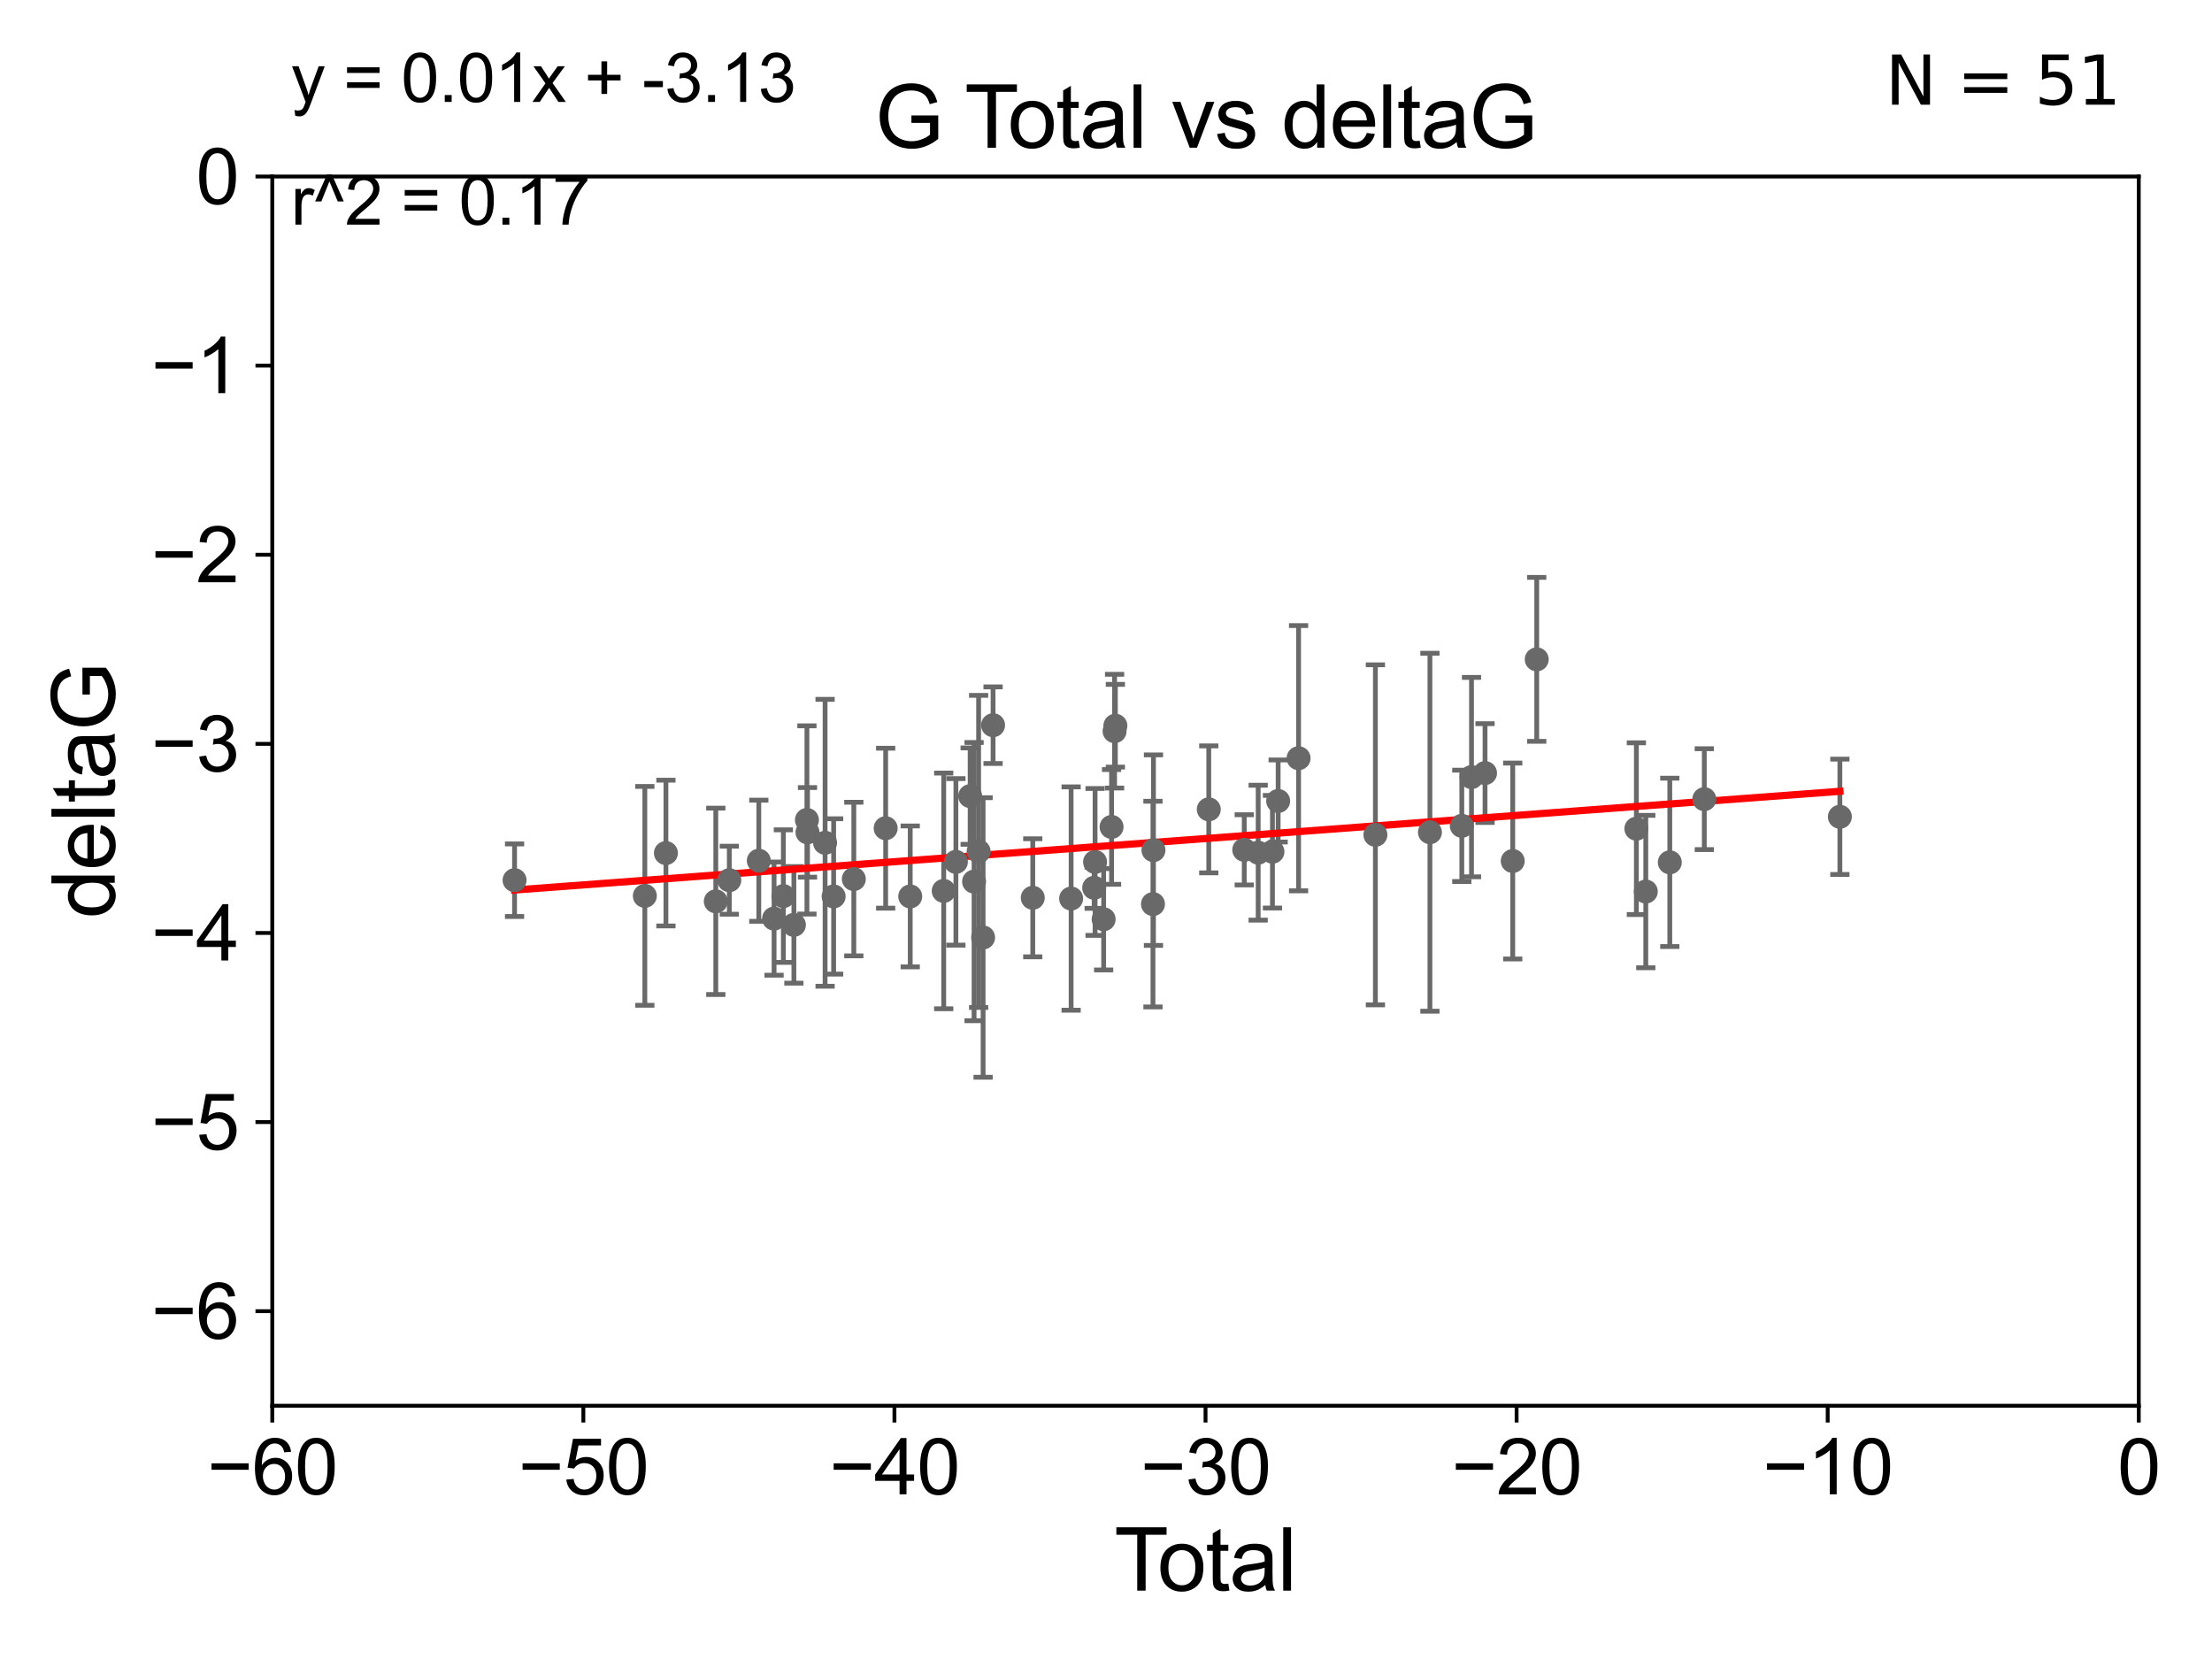 <?xml version="1.0" encoding="utf-8" standalone="no"?>
<!DOCTYPE svg PUBLIC "-//W3C//DTD SVG 1.1//EN"
  "http://www.w3.org/Graphics/SVG/1.1/DTD/svg11.dtd">
<svg xmlns:xlink="http://www.w3.org/1999/xlink" width="460.8pt" height="345.6pt" viewBox="0 0 460.8 345.6" xmlns="http://www.w3.org/2000/svg" version="1.1">
 <defs>
  <style type="text/css">*{stroke-linejoin: round; stroke-linecap: butt}</style>
 </defs>
 <g id="figure_1">
  <g id="patch_1">
   <path d="M 0 345.6 
L 460.8 345.6 
L 460.8 0 
L 0 0 
z
" style="fill: #ffffff"/>
  </g>
  <g id="axes_1">
   <g id="patch_2">
    <path d="M 56.72 292.84 
L 445.545 292.84 
L 445.545 36.775 
L 56.72 36.775 
z
" style="fill: #ffffff"/>
   </g>
   <g id="PathCollection_1">
    <defs>
     <path id="mc57009c19b" d="M 0 1.118 
C 0.297 1.118 0.581 1 0.791 0.791 
C 1 0.581 1.118 0.297 1.118 0 
C 1.118 -0.297 1 -0.581 0.791 -0.791 
C 0.581 -1 0.297 -1.118 0 -1.118 
C -0.297 -1.118 -0.581 -1 -0.791 -0.791 
C -1 -0.581 -1.118 -0.297 -1.118 0 
C -1.118 0.297 -1 0.581 -0.791 0.791 
C -0.581 1 -0.297 1.118 0 1.118 
z
" style="stroke: #696969"/>
    </defs>
    <g clip-path="url(#p23db9a528f)">
     <use xlink:href="#mc57009c19b" x="107.193" y="183.361" style="fill: #696969; stroke: #696969"/>
     <use xlink:href="#mc57009c19b" x="134.331" y="186.627" style="fill: #696969; stroke: #696969"/>
     <use xlink:href="#mc57009c19b" x="138.723" y="177.712" style="fill: #696969; stroke: #696969"/>
     <use xlink:href="#mc57009c19b" x="149.113" y="187.766" style="fill: #696969; stroke: #696969"/>
     <use xlink:href="#mc57009c19b" x="151.929" y="183.361" style="fill: #696969; stroke: #696969"/>
     <use xlink:href="#mc57009c19b" x="158.074" y="179.304" style="fill: #696969; stroke: #696969"/>
     <use xlink:href="#mc57009c19b" x="161.254" y="191.362" style="fill: #696969; stroke: #696969"/>
     <use xlink:href="#mc57009c19b" x="163.189" y="186.675" style="fill: #696969; stroke: #696969"/>
     <use xlink:href="#mc57009c19b" x="165.382" y="192.668" style="fill: #696969; stroke: #696969"/>
     <use xlink:href="#mc57009c19b" x="168.098" y="170.809" style="fill: #696969; stroke: #696969"/>
     <use xlink:href="#mc57009c19b" x="168.217" y="173.397" style="fill: #696969; stroke: #696969"/>
     <use xlink:href="#mc57009c19b" x="171.882" y="175.566" style="fill: #696969; stroke: #696969"/>
     <use xlink:href="#mc57009c19b" x="173.663" y="186.743" style="fill: #696969; stroke: #696969"/>
     <use xlink:href="#mc57009c19b" x="177.866" y="183.121" style="fill: #696969; stroke: #696969"/>
     <use xlink:href="#mc57009c19b" x="184.5" y="172.527" style="fill: #696969; stroke: #696969"/>
     <use xlink:href="#mc57009c19b" x="189.618" y="186.741" style="fill: #696969; stroke: #696969"/>
     <use xlink:href="#mc57009c19b" x="196.593" y="185.595" style="fill: #696969; stroke: #696969"/>
     <use xlink:href="#mc57009c19b" x="199.132" y="179.547" style="fill: #696969; stroke: #696969"/>
     <use xlink:href="#mc57009c19b" x="202.102" y="165.842" style="fill: #696969; stroke: #696969"/>
     <use xlink:href="#mc57009c19b" x="202.919" y="183.656" style="fill: #696969; stroke: #696969"/>
     <use xlink:href="#mc57009c19b" x="203.864" y="177.365" style="fill: #696969; stroke: #696969"/>
     <use xlink:href="#mc57009c19b" x="204.798" y="195.295" style="fill: #696969; stroke: #696969"/>
     <use xlink:href="#mc57009c19b" x="206.875" y="151.072" style="fill: #696969; stroke: #696969"/>
     <use xlink:href="#mc57009c19b" x="215.145" y="187.024" style="fill: #696969; stroke: #696969"/>
     <use xlink:href="#mc57009c19b" x="223.135" y="187.184" style="fill: #696969; stroke: #696969"/>
     <use xlink:href="#mc57009c19b" x="227.936" y="184.94" style="fill: #696969; stroke: #696969"/>
     <use xlink:href="#mc57009c19b" x="228.124" y="179.561" style="fill: #696969; stroke: #696969"/>
     <use xlink:href="#mc57009c19b" x="229.91" y="191.497" style="fill: #696969; stroke: #696969"/>
     <use xlink:href="#mc57009c19b" x="231.56" y="172.264" style="fill: #696969; stroke: #696969"/>
     <use xlink:href="#mc57009c19b" x="232.19" y="152.317" style="fill: #696969; stroke: #696969"/>
     <use xlink:href="#mc57009c19b" x="232.353" y="151.181" style="fill: #696969; stroke: #696969"/>
     <use xlink:href="#mc57009c19b" x="240.184" y="188.337" style="fill: #696969; stroke: #696969"/>
     <use xlink:href="#mc57009c19b" x="240.288" y="177.103" style="fill: #696969; stroke: #696969"/>
     <use xlink:href="#mc57009c19b" x="251.81" y="168.607" style="fill: #696969; stroke: #696969"/>
     <use xlink:href="#mc57009c19b" x="259.2" y="177.035" style="fill: #696969; stroke: #696969"/>
     <use xlink:href="#mc57009c19b" x="262.101" y="177.627" style="fill: #696969; stroke: #696969"/>
     <use xlink:href="#mc57009c19b" x="265.077" y="177.423" style="fill: #696969; stroke: #696969"/>
     <use xlink:href="#mc57009c19b" x="266.261" y="166.859" style="fill: #696969; stroke: #696969"/>
     <use xlink:href="#mc57009c19b" x="270.518" y="157.948" style="fill: #696969; stroke: #696969"/>
     <use xlink:href="#mc57009c19b" x="286.521" y="173.908" style="fill: #696969; stroke: #696969"/>
     <use xlink:href="#mc57009c19b" x="297.879" y="173.37" style="fill: #696969; stroke: #696969"/>
     <use xlink:href="#mc57009c19b" x="304.521" y="172.036" style="fill: #696969; stroke: #696969"/>
     <use xlink:href="#mc57009c19b" x="306.542" y="161.883" style="fill: #696969; stroke: #696969"/>
     <use xlink:href="#mc57009c19b" x="309.36" y="161.044" style="fill: #696969; stroke: #696969"/>
     <use xlink:href="#mc57009c19b" x="315.131" y="179.365" style="fill: #696969; stroke: #696969"/>
     <use xlink:href="#mc57009c19b" x="320.129" y="137.356" style="fill: #696969; stroke: #696969"/>
     <use xlink:href="#mc57009c19b" x="340.886" y="172.629" style="fill: #696969; stroke: #696969"/>
     <use xlink:href="#mc57009c19b" x="342.848" y="185.726" style="fill: #696969; stroke: #696969"/>
     <use xlink:href="#mc57009c19b" x="347.849" y="179.642" style="fill: #696969; stroke: #696969"/>
     <use xlink:href="#mc57009c19b" x="355.036" y="166.478" style="fill: #696969; stroke: #696969"/>
     <use xlink:href="#mc57009c19b" x="383.281" y="170.152" style="fill: #696969; stroke: #696969"/>
    </g>
   </g>
   <g id="matplotlib.axis_1">
    <g id="xtick_1">
     <g id="line2d_1">
      <defs>
       <path id="m773fb1bbb7" d="M 0 0 
L 0 3.5 
" style="stroke: #000000; stroke-width: 0.8"/>
      </defs>
      <g>
       <use xlink:href="#m773fb1bbb7" x="56.72" y="292.84" style="stroke: #000000; stroke-width: 0.8"/>
      </g>
     </g>
     <g id="text_1">
      <!-- −60 -->
      <g transform="translate(43.15 311.293)scale(0.16 -0.16)">
       <defs>
        <path id="ArialMT-2212" d="M 3381 1997 
L 356 1997 
L 356 2522 
L 3381 2522 
L 3381 1997 
z
" transform="scale(0.016)"/>
        <path id="ArialMT-36" d="M 3184 3459 
L 2625 3416 
Q 2550 3747 2413 3897 
Q 2184 4138 1850 4138 
Q 1581 4138 1378 3988 
Q 1113 3794 959 3422 
Q 806 3050 800 2363 
Q 1003 2672 1297 2822 
Q 1591 2972 1913 2972 
Q 2475 2972 2870 2558 
Q 3266 2144 3266 1488 
Q 3266 1056 3080 686 
Q 2894 316 2569 119 
Q 2244 -78 1831 -78 
Q 1128 -78 684 439 
Q 241 956 241 2144 
Q 241 3472 731 4075 
Q 1159 4600 1884 4600 
Q 2425 4600 2770 4297 
Q 3116 3994 3184 3459 
z
M 888 1484 
Q 888 1194 1011 928 
Q 1134 663 1356 523 
Q 1578 384 1822 384 
Q 2178 384 2434 671 
Q 2691 959 2691 1453 
Q 2691 1928 2437 2201 
Q 2184 2475 1800 2475 
Q 1419 2475 1153 2201 
Q 888 1928 888 1484 
z
" transform="scale(0.016)"/>
        <path id="ArialMT-30" d="M 266 2259 
Q 266 3072 433 3567 
Q 600 4063 929 4331 
Q 1259 4600 1759 4600 
Q 2128 4600 2406 4451 
Q 2684 4303 2865 4023 
Q 3047 3744 3150 3342 
Q 3253 2941 3253 2259 
Q 3253 1453 3087 958 
Q 2922 463 2592 192 
Q 2263 -78 1759 -78 
Q 1097 -78 719 397 
Q 266 969 266 2259 
z
M 844 2259 
Q 844 1131 1108 757 
Q 1372 384 1759 384 
Q 2147 384 2411 759 
Q 2675 1134 2675 2259 
Q 2675 3391 2411 3762 
Q 2147 4134 1753 4134 
Q 1366 4134 1134 3806 
Q 844 3388 844 2259 
z
" transform="scale(0.016)"/>
       </defs>
       <use xlink:href="#ArialMT-2212"/>
       <use xlink:href="#ArialMT-36" x="58.398"/>
       <use xlink:href="#ArialMT-30" x="114.014"/>
      </g>
     </g>
    </g>
    <g id="xtick_2">
     <g id="line2d_2">
      <g>
       <use xlink:href="#m773fb1bbb7" x="121.524" y="292.84" style="stroke: #000000; stroke-width: 0.8"/>
      </g>
     </g>
     <g id="text_2">
      <!-- −50 -->
      <g transform="translate(107.954 311.293)scale(0.16 -0.16)">
       <defs>
        <path id="ArialMT-35" d="M 266 1200 
L 856 1250 
Q 922 819 1161 601 
Q 1400 384 1738 384 
Q 2144 384 2425 690 
Q 2706 997 2706 1503 
Q 2706 1984 2436 2262 
Q 2166 2541 1728 2541 
Q 1456 2541 1237 2417 
Q 1019 2294 894 2097 
L 366 2166 
L 809 4519 
L 3088 4519 
L 3088 3981 
L 1259 3981 
L 1013 2750 
Q 1425 3038 1878 3038 
Q 2478 3038 2890 2622 
Q 3303 2206 3303 1553 
Q 3303 931 2941 478 
Q 2500 -78 1738 -78 
Q 1113 -78 717 272 
Q 322 622 266 1200 
z
" transform="scale(0.016)"/>
       </defs>
       <use xlink:href="#ArialMT-2212"/>
       <use xlink:href="#ArialMT-35" x="58.398"/>
       <use xlink:href="#ArialMT-30" x="114.014"/>
      </g>
     </g>
    </g>
    <g id="xtick_3">
     <g id="line2d_3">
      <g>
       <use xlink:href="#m773fb1bbb7" x="186.328" y="292.84" style="stroke: #000000; stroke-width: 0.8"/>
      </g>
     </g>
     <g id="text_3">
      <!-- −40 -->
      <g transform="translate(172.758 311.293)scale(0.16 -0.16)">
       <defs>
        <path id="ArialMT-34" d="M 2069 0 
L 2069 1097 
L 81 1097 
L 81 1613 
L 2172 4581 
L 2631 4581 
L 2631 1613 
L 3250 1613 
L 3250 1097 
L 2631 1097 
L 2631 0 
L 2069 0 
z
M 2069 1613 
L 2069 3678 
L 634 1613 
L 2069 1613 
z
" transform="scale(0.016)"/>
       </defs>
       <use xlink:href="#ArialMT-2212"/>
       <use xlink:href="#ArialMT-34" x="58.398"/>
       <use xlink:href="#ArialMT-30" x="114.014"/>
      </g>
     </g>
    </g>
    <g id="xtick_4">
     <g id="line2d_4">
      <g>
       <use xlink:href="#m773fb1bbb7" x="251.132" y="292.84" style="stroke: #000000; stroke-width: 0.8"/>
      </g>
     </g>
     <g id="text_4">
      <!-- −30 -->
      <g transform="translate(237.562 311.293)scale(0.16 -0.16)">
       <defs>
        <path id="ArialMT-33" d="M 269 1209 
L 831 1284 
Q 928 806 1161 595 
Q 1394 384 1728 384 
Q 2125 384 2398 659 
Q 2672 934 2672 1341 
Q 2672 1728 2419 1979 
Q 2166 2231 1775 2231 
Q 1616 2231 1378 2169 
L 1441 2663 
Q 1497 2656 1531 2656 
Q 1891 2656 2178 2843 
Q 2466 3031 2466 3422 
Q 2466 3731 2256 3934 
Q 2047 4138 1716 4138 
Q 1388 4138 1169 3931 
Q 950 3725 888 3313 
L 325 3413 
Q 428 3978 793 4289 
Q 1159 4600 1703 4600 
Q 2078 4600 2393 4439 
Q 2709 4278 2876 4000 
Q 3044 3722 3044 3409 
Q 3044 3113 2884 2869 
Q 2725 2625 2413 2481 
Q 2819 2388 3044 2092 
Q 3269 1797 3269 1353 
Q 3269 753 2831 336 
Q 2394 -81 1725 -81 
Q 1122 -81 723 278 
Q 325 638 269 1209 
z
" transform="scale(0.016)"/>
       </defs>
       <use xlink:href="#ArialMT-2212"/>
       <use xlink:href="#ArialMT-33" x="58.398"/>
       <use xlink:href="#ArialMT-30" x="114.014"/>
      </g>
     </g>
    </g>
    <g id="xtick_5">
     <g id="line2d_5">
      <g>
       <use xlink:href="#m773fb1bbb7" x="315.937" y="292.84" style="stroke: #000000; stroke-width: 0.8"/>
      </g>
     </g>
     <g id="text_5">
      <!-- −20 -->
      <g transform="translate(302.367 311.293)scale(0.16 -0.16)">
       <defs>
        <path id="ArialMT-32" d="M 3222 541 
L 3222 0 
L 194 0 
Q 188 203 259 391 
Q 375 700 629 1000 
Q 884 1300 1366 1694 
Q 2113 2306 2375 2664 
Q 2638 3022 2638 3341 
Q 2638 3675 2398 3904 
Q 2159 4134 1775 4134 
Q 1369 4134 1125 3890 
Q 881 3647 878 3216 
L 300 3275 
Q 359 3922 746 4261 
Q 1134 4600 1788 4600 
Q 2447 4600 2831 4234 
Q 3216 3869 3216 3328 
Q 3216 3053 3103 2787 
Q 2991 2522 2730 2228 
Q 2469 1934 1863 1422 
Q 1356 997 1212 845 
Q 1069 694 975 541 
L 3222 541 
z
" transform="scale(0.016)"/>
       </defs>
       <use xlink:href="#ArialMT-2212"/>
       <use xlink:href="#ArialMT-32" x="58.398"/>
       <use xlink:href="#ArialMT-30" x="114.014"/>
      </g>
     </g>
    </g>
    <g id="xtick_6">
     <g id="line2d_6">
      <g>
       <use xlink:href="#m773fb1bbb7" x="380.741" y="292.84" style="stroke: #000000; stroke-width: 0.8"/>
      </g>
     </g>
     <g id="text_6">
      <!-- −10 -->
      <g transform="translate(367.171 311.293)scale(0.16 -0.16)">
       <defs>
        <path id="ArialMT-31" d="M 2384 0 
L 1822 0 
L 1822 3584 
Q 1619 3391 1289 3197 
Q 959 3003 697 2906 
L 697 3450 
Q 1169 3672 1522 3987 
Q 1875 4303 2022 4600 
L 2384 4600 
L 2384 0 
z
" transform="scale(0.016)"/>
       </defs>
       <use xlink:href="#ArialMT-2212"/>
       <use xlink:href="#ArialMT-31" x="58.398"/>
       <use xlink:href="#ArialMT-30" x="114.014"/>
      </g>
     </g>
    </g>
    <g id="xtick_7">
     <g id="line2d_7">
      <g>
       <use xlink:href="#m773fb1bbb7" x="445.545" y="292.84" style="stroke: #000000; stroke-width: 0.8"/>
      </g>
     </g>
     <g id="text_7">
      <!-- 0 -->
      <g transform="translate(441.096 311.293)scale(0.16 -0.16)">
       <use xlink:href="#ArialMT-30"/>
      </g>
     </g>
    </g>
    <g id="text_8">
     <!-- Total -->
     <g transform="translate(232.127 331.357)scale(0.18 -0.18)">
      <defs>
       <path id="ArialMT-54" d="M 1659 0 
L 1659 4041 
L 150 4041 
L 150 4581 
L 3781 4581 
L 3781 4041 
L 2266 4041 
L 2266 0 
L 1659 0 
z
" transform="scale(0.016)"/>
       <path id="ArialMT-6f" d="M 213 1659 
Q 213 2581 725 3025 
Q 1153 3394 1769 3394 
Q 2453 3394 2887 2945 
Q 3322 2497 3322 1706 
Q 3322 1066 3130 698 
Q 2938 331 2570 128 
Q 2203 -75 1769 -75 
Q 1072 -75 642 372 
Q 213 819 213 1659 
z
M 791 1659 
Q 791 1022 1069 705 
Q 1347 388 1769 388 
Q 2188 388 2466 706 
Q 2744 1025 2744 1678 
Q 2744 2294 2464 2611 
Q 2184 2928 1769 2928 
Q 1347 2928 1069 2612 
Q 791 2297 791 1659 
z
" transform="scale(0.016)"/>
       <path id="ArialMT-74" d="M 1650 503 
L 1731 6 
Q 1494 -44 1306 -44 
Q 1000 -44 831 53 
Q 663 150 594 308 
Q 525 466 525 972 
L 525 2881 
L 113 2881 
L 113 3319 
L 525 3319 
L 525 4141 
L 1084 4478 
L 1084 3319 
L 1650 3319 
L 1650 2881 
L 1084 2881 
L 1084 941 
Q 1084 700 1114 631 
Q 1144 563 1211 522 
Q 1278 481 1403 481 
Q 1497 481 1650 503 
z
" transform="scale(0.016)"/>
       <path id="ArialMT-61" d="M 2588 409 
Q 2275 144 1986 34 
Q 1697 -75 1366 -75 
Q 819 -75 525 192 
Q 231 459 231 875 
Q 231 1119 342 1320 
Q 453 1522 633 1644 
Q 813 1766 1038 1828 
Q 1203 1872 1538 1913 
Q 2219 1994 2541 2106 
Q 2544 2222 2544 2253 
Q 2544 2597 2384 2738 
Q 2169 2928 1744 2928 
Q 1347 2928 1158 2789 
Q 969 2650 878 2297 
L 328 2372 
Q 403 2725 575 2942 
Q 747 3159 1072 3276 
Q 1397 3394 1825 3394 
Q 2250 3394 2515 3294 
Q 2781 3194 2906 3042 
Q 3031 2891 3081 2659 
Q 3109 2516 3109 2141 
L 3109 1391 
Q 3109 606 3145 398 
Q 3181 191 3288 0 
L 2700 0 
Q 2613 175 2588 409 
z
M 2541 1666 
Q 2234 1541 1622 1453 
Q 1275 1403 1131 1340 
Q 988 1278 909 1158 
Q 831 1038 831 891 
Q 831 666 1001 516 
Q 1172 366 1500 366 
Q 1825 366 2078 508 
Q 2331 650 2450 897 
Q 2541 1088 2541 1459 
L 2541 1666 
z
" transform="scale(0.016)"/>
       <path id="ArialMT-6c" d="M 409 0 
L 409 4581 
L 972 4581 
L 972 0 
L 409 0 
z
" transform="scale(0.016)"/>
      </defs>
      <use xlink:href="#ArialMT-54"/>
      <use xlink:href="#ArialMT-6f" x="49.959"/>
      <use xlink:href="#ArialMT-74" x="105.574"/>
      <use xlink:href="#ArialMT-61" x="133.357"/>
      <use xlink:href="#ArialMT-6c" x="188.973"/>
     </g>
    </g>
   </g>
   <g id="matplotlib.axis_2">
    <g id="ytick_1">
     <g id="line2d_8">
      <defs>
       <path id="mf79b78126f" d="M 0 0 
L -3.5 0 
" style="stroke: #000000; stroke-width: 0.8"/>
      </defs>
      <g>
       <use xlink:href="#mf79b78126f" x="56.72" y="273.143" style="stroke: #000000; stroke-width: 0.8"/>
      </g>
     </g>
     <g id="text_9">
      <!-- −6 -->
      <g transform="translate(31.477 278.869)scale(0.16 -0.16)">
       <use xlink:href="#ArialMT-2212"/>
       <use xlink:href="#ArialMT-36" x="58.398"/>
      </g>
     </g>
    </g>
    <g id="ytick_2">
     <g id="line2d_9">
      <g>
       <use xlink:href="#mf79b78126f" x="56.72" y="233.748" style="stroke: #000000; stroke-width: 0.8"/>
      </g>
     </g>
     <g id="text_10">
      <!-- −5 -->
      <g transform="translate(31.477 239.474)scale(0.16 -0.16)">
       <use xlink:href="#ArialMT-2212"/>
       <use xlink:href="#ArialMT-35" x="58.398"/>
      </g>
     </g>
    </g>
    <g id="ytick_3">
     <g id="line2d_10">
      <g>
       <use xlink:href="#mf79b78126f" x="56.72" y="194.353" style="stroke: #000000; stroke-width: 0.8"/>
      </g>
     </g>
     <g id="text_11">
      <!-- −4 -->
      <g transform="translate(31.477 200.08)scale(0.16 -0.16)">
       <use xlink:href="#ArialMT-2212"/>
       <use xlink:href="#ArialMT-34" x="58.398"/>
      </g>
     </g>
    </g>
    <g id="ytick_4">
     <g id="line2d_11">
      <g>
       <use xlink:href="#mf79b78126f" x="56.72" y="154.959" style="stroke: #000000; stroke-width: 0.8"/>
      </g>
     </g>
     <g id="text_12">
      <!-- −3 -->
      <g transform="translate(31.477 160.685)scale(0.16 -0.16)">
       <use xlink:href="#ArialMT-2212"/>
       <use xlink:href="#ArialMT-33" x="58.398"/>
      </g>
     </g>
    </g>
    <g id="ytick_5">
     <g id="line2d_12">
      <g>
       <use xlink:href="#mf79b78126f" x="56.72" y="115.564" style="stroke: #000000; stroke-width: 0.8"/>
      </g>
     </g>
     <g id="text_13">
      <!-- −2 -->
      <g transform="translate(31.477 121.29)scale(0.16 -0.16)">
       <use xlink:href="#ArialMT-2212"/>
       <use xlink:href="#ArialMT-32" x="58.398"/>
      </g>
     </g>
    </g>
    <g id="ytick_6">
     <g id="line2d_13">
      <g>
       <use xlink:href="#mf79b78126f" x="56.72" y="76.17" style="stroke: #000000; stroke-width: 0.8"/>
      </g>
     </g>
     <g id="text_14">
      <!-- −1 -->
      <g transform="translate(31.477 81.896)scale(0.16 -0.16)">
       <use xlink:href="#ArialMT-2212"/>
       <use xlink:href="#ArialMT-31" x="58.398"/>
      </g>
     </g>
    </g>
    <g id="ytick_7">
     <g id="line2d_14">
      <g>
       <use xlink:href="#mf79b78126f" x="56.72" y="36.775" style="stroke: #000000; stroke-width: 0.8"/>
      </g>
     </g>
     <g id="text_15">
      <!-- 0 -->
      <g transform="translate(40.822 42.501)scale(0.16 -0.16)">
       <use xlink:href="#ArialMT-30"/>
      </g>
     </g>
    </g>
    <g id="text_16">
     <!-- deltaG -->
     <g transform="translate(23.9 191.322)rotate(-90)scale(0.18 -0.18)">
      <defs>
       <path id="ArialMT-64" d="M 2575 0 
L 2575 419 
Q 2259 -75 1647 -75 
Q 1250 -75 917 144 
Q 584 363 401 755 
Q 219 1147 219 1656 
Q 219 2153 384 2558 
Q 550 2963 881 3178 
Q 1213 3394 1622 3394 
Q 1922 3394 2156 3267 
Q 2391 3141 2538 2938 
L 2538 4581 
L 3097 4581 
L 3097 0 
L 2575 0 
z
M 797 1656 
Q 797 1019 1065 703 
Q 1334 388 1700 388 
Q 2069 388 2326 689 
Q 2584 991 2584 1609 
Q 2584 2291 2321 2609 
Q 2059 2928 1675 2928 
Q 1300 2928 1048 2622 
Q 797 2316 797 1656 
z
" transform="scale(0.016)"/>
       <path id="ArialMT-65" d="M 2694 1069 
L 3275 997 
Q 3138 488 2766 206 
Q 2394 -75 1816 -75 
Q 1088 -75 661 373 
Q 234 822 234 1631 
Q 234 2469 665 2931 
Q 1097 3394 1784 3394 
Q 2450 3394 2872 2941 
Q 3294 2488 3294 1666 
Q 3294 1616 3291 1516 
L 816 1516 
Q 847 969 1125 678 
Q 1403 388 1819 388 
Q 2128 388 2347 550 
Q 2566 713 2694 1069 
z
M 847 1978 
L 2700 1978 
Q 2663 2397 2488 2606 
Q 2219 2931 1791 2931 
Q 1403 2931 1139 2672 
Q 875 2413 847 1978 
z
" transform="scale(0.016)"/>
       <path id="ArialMT-47" d="M 2638 1797 
L 2638 2334 
L 4578 2338 
L 4578 638 
Q 4131 281 3656 101 
Q 3181 -78 2681 -78 
Q 2006 -78 1454 211 
Q 903 500 622 1047 
Q 341 1594 341 2269 
Q 341 2938 620 3517 
Q 900 4097 1425 4378 
Q 1950 4659 2634 4659 
Q 3131 4659 3532 4498 
Q 3934 4338 4162 4050 
Q 4391 3763 4509 3300 
L 3963 3150 
Q 3859 3500 3706 3700 
Q 3553 3900 3268 4020 
Q 2984 4141 2638 4141 
Q 2222 4141 1919 4014 
Q 1616 3888 1430 3681 
Q 1244 3475 1141 3228 
Q 966 2803 966 2306 
Q 966 1694 1177 1281 
Q 1388 869 1791 669 
Q 2194 469 2647 469 
Q 3041 469 3416 620 
Q 3791 772 3984 944 
L 3984 1797 
L 2638 1797 
z
" transform="scale(0.016)"/>
      </defs>
      <use xlink:href="#ArialMT-64"/>
      <use xlink:href="#ArialMT-65" x="55.615"/>
      <use xlink:href="#ArialMT-6c" x="111.23"/>
      <use xlink:href="#ArialMT-74" x="133.447"/>
      <use xlink:href="#ArialMT-61" x="161.23"/>
      <use xlink:href="#ArialMT-47" x="216.846"/>
     </g>
    </g>
   </g>
   <g id="LineCollection_1">
    <path d="M 107.193 190.918 
L 107.193 175.804 
" clip-path="url(#p23db9a528f)" style="fill: none; stroke: #696969"/>
    <path d="M 134.331 209.422 
L 134.331 163.832 
" clip-path="url(#p23db9a528f)" style="fill: none; stroke: #696969"/>
    <path d="M 138.723 192.894 
L 138.723 162.53 
" clip-path="url(#p23db9a528f)" style="fill: none; stroke: #696969"/>
    <path d="M 149.113 207.177 
L 149.113 168.355 
" clip-path="url(#p23db9a528f)" style="fill: none; stroke: #696969"/>
    <path d="M 151.929 190.447 
L 151.929 176.274 
" clip-path="url(#p23db9a528f)" style="fill: none; stroke: #696969"/>
    <path d="M 158.074 191.921 
L 158.074 166.688 
" clip-path="url(#p23db9a528f)" style="fill: none; stroke: #696969"/>
    <path d="M 161.254 203.155 
L 161.254 179.569 
" clip-path="url(#p23db9a528f)" style="fill: none; stroke: #696969"/>
    <path d="M 163.189 200.482 
L 163.189 172.868 
" clip-path="url(#p23db9a528f)" style="fill: none; stroke: #696969"/>
    <path d="M 165.382 204.811 
L 165.382 180.525 
" clip-path="url(#p23db9a528f)" style="fill: none; stroke: #696969"/>
    <path d="M 168.098 190.416 
L 168.098 151.203 
" clip-path="url(#p23db9a528f)" style="fill: none; stroke: #696969"/>
    <path d="M 168.217 182.729 
L 168.217 164.065 
" clip-path="url(#p23db9a528f)" style="fill: none; stroke: #696969"/>
    <path d="M 171.882 205.447 
L 171.882 145.685 
" clip-path="url(#p23db9a528f)" style="fill: none; stroke: #696969"/>
    <path d="M 173.663 202.923 
L 173.663 170.563 
" clip-path="url(#p23db9a528f)" style="fill: none; stroke: #696969"/>
    <path d="M 177.866 199.12 
L 177.866 167.123 
" clip-path="url(#p23db9a528f)" style="fill: none; stroke: #696969"/>
    <path d="M 184.5 189.186 
L 184.5 155.867 
" clip-path="url(#p23db9a528f)" style="fill: none; stroke: #696969"/>
    <path d="M 189.618 201.422 
L 189.618 172.061 
" clip-path="url(#p23db9a528f)" style="fill: none; stroke: #696969"/>
    <path d="M 196.593 210.144 
L 196.593 161.047 
" clip-path="url(#p23db9a528f)" style="fill: none; stroke: #696969"/>
    <path d="M 199.132 196.891 
L 199.132 162.203 
" clip-path="url(#p23db9a528f)" style="fill: none; stroke: #696969"/>
    <path d="M 202.102 175.881 
L 202.102 155.804 
" clip-path="url(#p23db9a528f)" style="fill: none; stroke: #696969"/>
    <path d="M 202.919 212.633 
L 202.919 154.679 
" clip-path="url(#p23db9a528f)" style="fill: none; stroke: #696969"/>
    <path d="M 203.864 209.872 
L 203.864 144.859 
" clip-path="url(#p23db9a528f)" style="fill: none; stroke: #696969"/>
    <path d="M 204.798 224.411 
L 204.798 166.18 
" clip-path="url(#p23db9a528f)" style="fill: none; stroke: #696969"/>
    <path d="M 206.875 159.052 
L 206.875 143.092 
" clip-path="url(#p23db9a528f)" style="fill: none; stroke: #696969"/>
    <path d="M 215.145 199.324 
L 215.145 174.725 
" clip-path="url(#p23db9a528f)" style="fill: none; stroke: #696969"/>
    <path d="M 223.135 210.444 
L 223.135 163.924 
" clip-path="url(#p23db9a528f)" style="fill: none; stroke: #696969"/>
    <path d="M 227.936 189.225 
L 227.936 180.655 
" clip-path="url(#p23db9a528f)" style="fill: none; stroke: #696969"/>
    <path d="M 228.124 194.86 
L 228.124 164.263 
" clip-path="url(#p23db9a528f)" style="fill: none; stroke: #696969"/>
    <path d="M 229.91 202.055 
L 229.91 180.939 
" clip-path="url(#p23db9a528f)" style="fill: none; stroke: #696969"/>
    <path d="M 231.56 184.214 
L 231.56 160.315 
" clip-path="url(#p23db9a528f)" style="fill: none; stroke: #696969"/>
    <path d="M 232.19 164.165 
L 232.19 140.47 
" clip-path="url(#p23db9a528f)" style="fill: none; stroke: #696969"/>
    <path d="M 232.353 159.797 
L 232.353 142.564 
" clip-path="url(#p23db9a528f)" style="fill: none; stroke: #696969"/>
    <path d="M 240.184 209.758 
L 240.184 166.916 
" clip-path="url(#p23db9a528f)" style="fill: none; stroke: #696969"/>
    <path d="M 240.288 196.949 
L 240.288 157.257 
" clip-path="url(#p23db9a528f)" style="fill: none; stroke: #696969"/>
    <path d="M 251.81 181.833 
L 251.81 155.381 
" clip-path="url(#p23db9a528f)" style="fill: none; stroke: #696969"/>
    <path d="M 259.2 184.347 
L 259.2 169.723 
" clip-path="url(#p23db9a528f)" style="fill: none; stroke: #696969"/>
    <path d="M 262.101 191.679 
L 262.101 163.576 
" clip-path="url(#p23db9a528f)" style="fill: none; stroke: #696969"/>
    <path d="M 265.077 189.152 
L 265.077 165.694 
" clip-path="url(#p23db9a528f)" style="fill: none; stroke: #696969"/>
    <path d="M 266.261 175.403 
L 266.261 158.316 
" clip-path="url(#p23db9a528f)" style="fill: none; stroke: #696969"/>
    <path d="M 270.518 185.574 
L 270.518 130.321 
" clip-path="url(#p23db9a528f)" style="fill: none; stroke: #696969"/>
    <path d="M 286.521 209.327 
L 286.521 138.489 
" clip-path="url(#p23db9a528f)" style="fill: none; stroke: #696969"/>
    <path d="M 297.879 210.653 
L 297.879 136.087 
" clip-path="url(#p23db9a528f)" style="fill: none; stroke: #696969"/>
    <path d="M 304.521 183.631 
L 304.521 160.441 
" clip-path="url(#p23db9a528f)" style="fill: none; stroke: #696969"/>
    <path d="M 306.542 182.651 
L 306.542 141.115 
" clip-path="url(#p23db9a528f)" style="fill: none; stroke: #696969"/>
    <path d="M 309.36 171.332 
L 309.36 150.755 
" clip-path="url(#p23db9a528f)" style="fill: none; stroke: #696969"/>
    <path d="M 315.131 199.772 
L 315.131 158.959 
" clip-path="url(#p23db9a528f)" style="fill: none; stroke: #696969"/>
    <path d="M 320.129 154.429 
L 320.129 120.283 
" clip-path="url(#p23db9a528f)" style="fill: none; stroke: #696969"/>
    <path d="M 340.886 190.515 
L 340.886 154.744 
" clip-path="url(#p23db9a528f)" style="fill: none; stroke: #696969"/>
    <path d="M 342.848 201.602 
L 342.848 169.849 
" clip-path="url(#p23db9a528f)" style="fill: none; stroke: #696969"/>
    <path d="M 347.849 197.176 
L 347.849 162.108 
" clip-path="url(#p23db9a528f)" style="fill: none; stroke: #696969"/>
    <path d="M 355.036 176.985 
L 355.036 155.97 
" clip-path="url(#p23db9a528f)" style="fill: none; stroke: #696969"/>
    <path d="M 383.281 182.166 
L 383.281 158.137 
" clip-path="url(#p23db9a528f)" style="fill: none; stroke: #696969"/>
   </g>
   <g id="line2d_15">
    <defs>
     <path id="mbfec118e38" d="M 2 0 
L -2 -0 
" style="stroke: #696969"/>
    </defs>
    <g clip-path="url(#p23db9a528f)">
     <use xlink:href="#mbfec118e38" x="107.193" y="190.918" style="fill: #696969; stroke: #696969"/>
     <use xlink:href="#mbfec118e38" x="134.331" y="209.422" style="fill: #696969; stroke: #696969"/>
     <use xlink:href="#mbfec118e38" x="138.723" y="192.894" style="fill: #696969; stroke: #696969"/>
     <use xlink:href="#mbfec118e38" x="149.113" y="207.177" style="fill: #696969; stroke: #696969"/>
     <use xlink:href="#mbfec118e38" x="151.929" y="190.447" style="fill: #696969; stroke: #696969"/>
     <use xlink:href="#mbfec118e38" x="158.074" y="191.921" style="fill: #696969; stroke: #696969"/>
     <use xlink:href="#mbfec118e38" x="161.254" y="203.155" style="fill: #696969; stroke: #696969"/>
     <use xlink:href="#mbfec118e38" x="163.189" y="200.482" style="fill: #696969; stroke: #696969"/>
     <use xlink:href="#mbfec118e38" x="165.382" y="204.811" style="fill: #696969; stroke: #696969"/>
     <use xlink:href="#mbfec118e38" x="168.098" y="190.416" style="fill: #696969; stroke: #696969"/>
     <use xlink:href="#mbfec118e38" x="168.217" y="182.729" style="fill: #696969; stroke: #696969"/>
     <use xlink:href="#mbfec118e38" x="171.882" y="205.447" style="fill: #696969; stroke: #696969"/>
     <use xlink:href="#mbfec118e38" x="173.663" y="202.923" style="fill: #696969; stroke: #696969"/>
     <use xlink:href="#mbfec118e38" x="177.866" y="199.12" style="fill: #696969; stroke: #696969"/>
     <use xlink:href="#mbfec118e38" x="184.5" y="189.186" style="fill: #696969; stroke: #696969"/>
     <use xlink:href="#mbfec118e38" x="189.618" y="201.422" style="fill: #696969; stroke: #696969"/>
     <use xlink:href="#mbfec118e38" x="196.593" y="210.144" style="fill: #696969; stroke: #696969"/>
     <use xlink:href="#mbfec118e38" x="199.132" y="196.891" style="fill: #696969; stroke: #696969"/>
     <use xlink:href="#mbfec118e38" x="202.102" y="175.881" style="fill: #696969; stroke: #696969"/>
     <use xlink:href="#mbfec118e38" x="202.919" y="212.633" style="fill: #696969; stroke: #696969"/>
     <use xlink:href="#mbfec118e38" x="203.864" y="209.872" style="fill: #696969; stroke: #696969"/>
     <use xlink:href="#mbfec118e38" x="204.798" y="224.411" style="fill: #696969; stroke: #696969"/>
     <use xlink:href="#mbfec118e38" x="206.875" y="159.052" style="fill: #696969; stroke: #696969"/>
     <use xlink:href="#mbfec118e38" x="215.145" y="199.324" style="fill: #696969; stroke: #696969"/>
     <use xlink:href="#mbfec118e38" x="223.135" y="210.444" style="fill: #696969; stroke: #696969"/>
     <use xlink:href="#mbfec118e38" x="227.936" y="189.225" style="fill: #696969; stroke: #696969"/>
     <use xlink:href="#mbfec118e38" x="228.124" y="194.86" style="fill: #696969; stroke: #696969"/>
     <use xlink:href="#mbfec118e38" x="229.91" y="202.055" style="fill: #696969; stroke: #696969"/>
     <use xlink:href="#mbfec118e38" x="231.56" y="184.214" style="fill: #696969; stroke: #696969"/>
     <use xlink:href="#mbfec118e38" x="232.19" y="164.165" style="fill: #696969; stroke: #696969"/>
     <use xlink:href="#mbfec118e38" x="232.353" y="159.797" style="fill: #696969; stroke: #696969"/>
     <use xlink:href="#mbfec118e38" x="240.184" y="209.758" style="fill: #696969; stroke: #696969"/>
     <use xlink:href="#mbfec118e38" x="240.288" y="196.949" style="fill: #696969; stroke: #696969"/>
     <use xlink:href="#mbfec118e38" x="251.81" y="181.833" style="fill: #696969; stroke: #696969"/>
     <use xlink:href="#mbfec118e38" x="259.2" y="184.347" style="fill: #696969; stroke: #696969"/>
     <use xlink:href="#mbfec118e38" x="262.101" y="191.679" style="fill: #696969; stroke: #696969"/>
     <use xlink:href="#mbfec118e38" x="265.077" y="189.152" style="fill: #696969; stroke: #696969"/>
     <use xlink:href="#mbfec118e38" x="266.261" y="175.403" style="fill: #696969; stroke: #696969"/>
     <use xlink:href="#mbfec118e38" x="270.518" y="185.574" style="fill: #696969; stroke: #696969"/>
     <use xlink:href="#mbfec118e38" x="286.521" y="209.327" style="fill: #696969; stroke: #696969"/>
     <use xlink:href="#mbfec118e38" x="297.879" y="210.653" style="fill: #696969; stroke: #696969"/>
     <use xlink:href="#mbfec118e38" x="304.521" y="183.631" style="fill: #696969; stroke: #696969"/>
     <use xlink:href="#mbfec118e38" x="306.542" y="182.651" style="fill: #696969; stroke: #696969"/>
     <use xlink:href="#mbfec118e38" x="309.36" y="171.332" style="fill: #696969; stroke: #696969"/>
     <use xlink:href="#mbfec118e38" x="315.131" y="199.772" style="fill: #696969; stroke: #696969"/>
     <use xlink:href="#mbfec118e38" x="320.129" y="154.429" style="fill: #696969; stroke: #696969"/>
     <use xlink:href="#mbfec118e38" x="340.886" y="190.515" style="fill: #696969; stroke: #696969"/>
     <use xlink:href="#mbfec118e38" x="342.848" y="201.602" style="fill: #696969; stroke: #696969"/>
     <use xlink:href="#mbfec118e38" x="347.849" y="197.176" style="fill: #696969; stroke: #696969"/>
     <use xlink:href="#mbfec118e38" x="355.036" y="176.985" style="fill: #696969; stroke: #696969"/>
     <use xlink:href="#mbfec118e38" x="383.281" y="182.166" style="fill: #696969; stroke: #696969"/>
    </g>
   </g>
   <g id="line2d_16">
    <g clip-path="url(#p23db9a528f)">
     <use xlink:href="#mbfec118e38" x="107.193" y="175.804" style="fill: #696969; stroke: #696969"/>
     <use xlink:href="#mbfec118e38" x="134.331" y="163.832" style="fill: #696969; stroke: #696969"/>
     <use xlink:href="#mbfec118e38" x="138.723" y="162.53" style="fill: #696969; stroke: #696969"/>
     <use xlink:href="#mbfec118e38" x="149.113" y="168.355" style="fill: #696969; stroke: #696969"/>
     <use xlink:href="#mbfec118e38" x="151.929" y="176.274" style="fill: #696969; stroke: #696969"/>
     <use xlink:href="#mbfec118e38" x="158.074" y="166.688" style="fill: #696969; stroke: #696969"/>
     <use xlink:href="#mbfec118e38" x="161.254" y="179.569" style="fill: #696969; stroke: #696969"/>
     <use xlink:href="#mbfec118e38" x="163.189" y="172.868" style="fill: #696969; stroke: #696969"/>
     <use xlink:href="#mbfec118e38" x="165.382" y="180.525" style="fill: #696969; stroke: #696969"/>
     <use xlink:href="#mbfec118e38" x="168.098" y="151.203" style="fill: #696969; stroke: #696969"/>
     <use xlink:href="#mbfec118e38" x="168.217" y="164.065" style="fill: #696969; stroke: #696969"/>
     <use xlink:href="#mbfec118e38" x="171.882" y="145.685" style="fill: #696969; stroke: #696969"/>
     <use xlink:href="#mbfec118e38" x="173.663" y="170.563" style="fill: #696969; stroke: #696969"/>
     <use xlink:href="#mbfec118e38" x="177.866" y="167.123" style="fill: #696969; stroke: #696969"/>
     <use xlink:href="#mbfec118e38" x="184.5" y="155.867" style="fill: #696969; stroke: #696969"/>
     <use xlink:href="#mbfec118e38" x="189.618" y="172.061" style="fill: #696969; stroke: #696969"/>
     <use xlink:href="#mbfec118e38" x="196.593" y="161.047" style="fill: #696969; stroke: #696969"/>
     <use xlink:href="#mbfec118e38" x="199.132" y="162.203" style="fill: #696969; stroke: #696969"/>
     <use xlink:href="#mbfec118e38" x="202.102" y="155.804" style="fill: #696969; stroke: #696969"/>
     <use xlink:href="#mbfec118e38" x="202.919" y="154.679" style="fill: #696969; stroke: #696969"/>
     <use xlink:href="#mbfec118e38" x="203.864" y="144.859" style="fill: #696969; stroke: #696969"/>
     <use xlink:href="#mbfec118e38" x="204.798" y="166.18" style="fill: #696969; stroke: #696969"/>
     <use xlink:href="#mbfec118e38" x="206.875" y="143.092" style="fill: #696969; stroke: #696969"/>
     <use xlink:href="#mbfec118e38" x="215.145" y="174.725" style="fill: #696969; stroke: #696969"/>
     <use xlink:href="#mbfec118e38" x="223.135" y="163.924" style="fill: #696969; stroke: #696969"/>
     <use xlink:href="#mbfec118e38" x="227.936" y="180.655" style="fill: #696969; stroke: #696969"/>
     <use xlink:href="#mbfec118e38" x="228.124" y="164.263" style="fill: #696969; stroke: #696969"/>
     <use xlink:href="#mbfec118e38" x="229.91" y="180.939" style="fill: #696969; stroke: #696969"/>
     <use xlink:href="#mbfec118e38" x="231.56" y="160.315" style="fill: #696969; stroke: #696969"/>
     <use xlink:href="#mbfec118e38" x="232.19" y="140.47" style="fill: #696969; stroke: #696969"/>
     <use xlink:href="#mbfec118e38" x="232.353" y="142.564" style="fill: #696969; stroke: #696969"/>
     <use xlink:href="#mbfec118e38" x="240.184" y="166.916" style="fill: #696969; stroke: #696969"/>
     <use xlink:href="#mbfec118e38" x="240.288" y="157.257" style="fill: #696969; stroke: #696969"/>
     <use xlink:href="#mbfec118e38" x="251.81" y="155.381" style="fill: #696969; stroke: #696969"/>
     <use xlink:href="#mbfec118e38" x="259.2" y="169.723" style="fill: #696969; stroke: #696969"/>
     <use xlink:href="#mbfec118e38" x="262.101" y="163.576" style="fill: #696969; stroke: #696969"/>
     <use xlink:href="#mbfec118e38" x="265.077" y="165.694" style="fill: #696969; stroke: #696969"/>
     <use xlink:href="#mbfec118e38" x="266.261" y="158.316" style="fill: #696969; stroke: #696969"/>
     <use xlink:href="#mbfec118e38" x="270.518" y="130.321" style="fill: #696969; stroke: #696969"/>
     <use xlink:href="#mbfec118e38" x="286.521" y="138.489" style="fill: #696969; stroke: #696969"/>
     <use xlink:href="#mbfec118e38" x="297.879" y="136.087" style="fill: #696969; stroke: #696969"/>
     <use xlink:href="#mbfec118e38" x="304.521" y="160.441" style="fill: #696969; stroke: #696969"/>
     <use xlink:href="#mbfec118e38" x="306.542" y="141.115" style="fill: #696969; stroke: #696969"/>
     <use xlink:href="#mbfec118e38" x="309.36" y="150.755" style="fill: #696969; stroke: #696969"/>
     <use xlink:href="#mbfec118e38" x="315.131" y="158.959" style="fill: #696969; stroke: #696969"/>
     <use xlink:href="#mbfec118e38" x="320.129" y="120.283" style="fill: #696969; stroke: #696969"/>
     <use xlink:href="#mbfec118e38" x="340.886" y="154.744" style="fill: #696969; stroke: #696969"/>
     <use xlink:href="#mbfec118e38" x="342.848" y="169.849" style="fill: #696969; stroke: #696969"/>
     <use xlink:href="#mbfec118e38" x="347.849" y="162.108" style="fill: #696969; stroke: #696969"/>
     <use xlink:href="#mbfec118e38" x="355.036" y="155.97" style="fill: #696969; stroke: #696969"/>
     <use xlink:href="#mbfec118e38" x="383.281" y="158.137" style="fill: #696969; stroke: #696969"/>
    </g>
   </g>
   <g id="line2d_17">
    <path d="M 107.193 185.405 
L 134.331 183.384 
L 138.723 183.057 
L 149.113 182.283 
L 151.929 182.073 
L 158.074 181.616 
L 161.254 181.379 
L 163.189 181.235 
L 165.382 181.072 
L 168.098 180.869 
L 168.217 180.86 
L 171.882 180.587 
L 173.663 180.455 
L 177.866 180.142 
L 184.5 179.648 
L 189.618 179.267 
L 196.593 178.747 
L 199.132 178.558 
L 202.102 178.337 
L 202.919 178.276 
L 203.864 178.206 
L 204.798 178.136 
L 206.875 177.981 
L 215.145 177.366 
L 223.135 176.77 
L 227.936 176.413 
L 228.124 176.399 
L 229.91 176.266 
L 231.56 176.143 
L 232.19 176.096 
L 232.353 176.084 
L 240.184 175.501 
L 240.288 175.493 
L 251.81 174.635 
L 259.2 174.085 
L 262.101 173.869 
L 265.077 173.647 
L 266.261 173.559 
L 270.518 173.242 
L 286.521 172.05 
L 297.879 171.204 
L 304.521 170.71 
L 306.542 170.559 
L 309.36 170.349 
L 315.131 169.919 
L 320.129 169.547 
L 340.886 168.001 
L 342.848 167.855 
L 347.849 167.483 
L 355.036 166.948 
L 383.281 164.844 
" clip-path="url(#p23db9a528f)" style="fill: none; stroke: #ff0000; stroke-width: 1.5; stroke-linecap: square"/>
   </g>
   <g id="line2d_18">
    <defs>
     <path id="mf258f71535" d="M 0 2 
C 0.53 2 1.039 1.789 1.414 1.414 
C 1.789 1.039 2 0.53 2 0 
C 2 -0.53 1.789 -1.039 1.414 -1.414 
C 1.039 -1.789 0.53 -2 0 -2 
C -0.53 -2 -1.039 -1.789 -1.414 -1.414 
C -1.789 -1.039 -2 -0.53 -2 0 
C -2 0.53 -1.789 1.039 -1.414 1.414 
C -1.039 1.789 -0.53 2 0 2 
z
" style="stroke: #696969"/>
    </defs>
    <g clip-path="url(#p23db9a528f)">
     <use xlink:href="#mf258f71535" x="107.193" y="183.361" style="fill: #696969; stroke: #696969"/>
     <use xlink:href="#mf258f71535" x="134.331" y="186.627" style="fill: #696969; stroke: #696969"/>
     <use xlink:href="#mf258f71535" x="138.723" y="177.712" style="fill: #696969; stroke: #696969"/>
     <use xlink:href="#mf258f71535" x="149.113" y="187.766" style="fill: #696969; stroke: #696969"/>
     <use xlink:href="#mf258f71535" x="151.929" y="183.361" style="fill: #696969; stroke: #696969"/>
     <use xlink:href="#mf258f71535" x="158.074" y="179.304" style="fill: #696969; stroke: #696969"/>
     <use xlink:href="#mf258f71535" x="161.254" y="191.362" style="fill: #696969; stroke: #696969"/>
     <use xlink:href="#mf258f71535" x="163.189" y="186.675" style="fill: #696969; stroke: #696969"/>
     <use xlink:href="#mf258f71535" x="165.382" y="192.668" style="fill: #696969; stroke: #696969"/>
     <use xlink:href="#mf258f71535" x="168.098" y="170.809" style="fill: #696969; stroke: #696969"/>
     <use xlink:href="#mf258f71535" x="168.217" y="173.397" style="fill: #696969; stroke: #696969"/>
     <use xlink:href="#mf258f71535" x="171.882" y="175.566" style="fill: #696969; stroke: #696969"/>
     <use xlink:href="#mf258f71535" x="173.663" y="186.743" style="fill: #696969; stroke: #696969"/>
     <use xlink:href="#mf258f71535" x="177.866" y="183.121" style="fill: #696969; stroke: #696969"/>
     <use xlink:href="#mf258f71535" x="184.5" y="172.527" style="fill: #696969; stroke: #696969"/>
     <use xlink:href="#mf258f71535" x="189.618" y="186.741" style="fill: #696969; stroke: #696969"/>
     <use xlink:href="#mf258f71535" x="196.593" y="185.595" style="fill: #696969; stroke: #696969"/>
     <use xlink:href="#mf258f71535" x="199.132" y="179.547" style="fill: #696969; stroke: #696969"/>
     <use xlink:href="#mf258f71535" x="202.102" y="165.842" style="fill: #696969; stroke: #696969"/>
     <use xlink:href="#mf258f71535" x="202.919" y="183.656" style="fill: #696969; stroke: #696969"/>
     <use xlink:href="#mf258f71535" x="203.864" y="177.365" style="fill: #696969; stroke: #696969"/>
     <use xlink:href="#mf258f71535" x="204.798" y="195.295" style="fill: #696969; stroke: #696969"/>
     <use xlink:href="#mf258f71535" x="206.875" y="151.072" style="fill: #696969; stroke: #696969"/>
     <use xlink:href="#mf258f71535" x="215.145" y="187.024" style="fill: #696969; stroke: #696969"/>
     <use xlink:href="#mf258f71535" x="223.135" y="187.184" style="fill: #696969; stroke: #696969"/>
     <use xlink:href="#mf258f71535" x="227.936" y="184.94" style="fill: #696969; stroke: #696969"/>
     <use xlink:href="#mf258f71535" x="228.124" y="179.561" style="fill: #696969; stroke: #696969"/>
     <use xlink:href="#mf258f71535" x="229.91" y="191.497" style="fill: #696969; stroke: #696969"/>
     <use xlink:href="#mf258f71535" x="231.56" y="172.264" style="fill: #696969; stroke: #696969"/>
     <use xlink:href="#mf258f71535" x="232.19" y="152.317" style="fill: #696969; stroke: #696969"/>
     <use xlink:href="#mf258f71535" x="232.353" y="151.181" style="fill: #696969; stroke: #696969"/>
     <use xlink:href="#mf258f71535" x="240.184" y="188.337" style="fill: #696969; stroke: #696969"/>
     <use xlink:href="#mf258f71535" x="240.288" y="177.103" style="fill: #696969; stroke: #696969"/>
     <use xlink:href="#mf258f71535" x="251.81" y="168.607" style="fill: #696969; stroke: #696969"/>
     <use xlink:href="#mf258f71535" x="259.2" y="177.035" style="fill: #696969; stroke: #696969"/>
     <use xlink:href="#mf258f71535" x="262.101" y="177.627" style="fill: #696969; stroke: #696969"/>
     <use xlink:href="#mf258f71535" x="265.077" y="177.423" style="fill: #696969; stroke: #696969"/>
     <use xlink:href="#mf258f71535" x="266.261" y="166.859" style="fill: #696969; stroke: #696969"/>
     <use xlink:href="#mf258f71535" x="270.518" y="157.948" style="fill: #696969; stroke: #696969"/>
     <use xlink:href="#mf258f71535" x="286.521" y="173.908" style="fill: #696969; stroke: #696969"/>
     <use xlink:href="#mf258f71535" x="297.879" y="173.37" style="fill: #696969; stroke: #696969"/>
     <use xlink:href="#mf258f71535" x="304.521" y="172.036" style="fill: #696969; stroke: #696969"/>
     <use xlink:href="#mf258f71535" x="306.542" y="161.883" style="fill: #696969; stroke: #696969"/>
     <use xlink:href="#mf258f71535" x="309.36" y="161.044" style="fill: #696969; stroke: #696969"/>
     <use xlink:href="#mf258f71535" x="315.131" y="179.365" style="fill: #696969; stroke: #696969"/>
     <use xlink:href="#mf258f71535" x="320.129" y="137.356" style="fill: #696969; stroke: #696969"/>
     <use xlink:href="#mf258f71535" x="340.886" y="172.629" style="fill: #696969; stroke: #696969"/>
     <use xlink:href="#mf258f71535" x="342.848" y="185.726" style="fill: #696969; stroke: #696969"/>
     <use xlink:href="#mf258f71535" x="347.849" y="179.642" style="fill: #696969; stroke: #696969"/>
     <use xlink:href="#mf258f71535" x="355.036" y="166.478" style="fill: #696969; stroke: #696969"/>
     <use xlink:href="#mf258f71535" x="383.281" y="170.152" style="fill: #696969; stroke: #696969"/>
    </g>
   </g>
   <g id="patch_3">
    <path d="M 56.72 292.84 
L 56.72 36.775 
" style="fill: none; stroke: #000000; stroke-width: 0.8; stroke-linejoin: miter; stroke-linecap: square"/>
   </g>
   <g id="patch_4">
    <path d="M 445.545 292.84 
L 445.545 36.775 
" style="fill: none; stroke: #000000; stroke-width: 0.8; stroke-linejoin: miter; stroke-linecap: square"/>
   </g>
   <g id="patch_5">
    <path d="M 56.72 292.84 
L 445.545 292.84 
" style="fill: none; stroke: #000000; stroke-width: 0.8; stroke-linejoin: miter; stroke-linecap: square"/>
   </g>
   <g id="patch_6">
    <path d="M 56.72 36.775 
L 445.545 36.775 
" style="fill: none; stroke: #000000; stroke-width: 0.8; stroke-linejoin: miter; stroke-linecap: square"/>
   </g>
   <g id="text_17">
    <!-- N = 51 -->
    <g transform="translate(392.738 21.806)scale(0.14 -0.14)">
     <defs>
      <path id="DejaVuSans-4e" d="M 628 4666 
L 1478 4666 
L 3547 763 
L 3547 4666 
L 4159 4666 
L 4159 0 
L 3309 0 
L 1241 3903 
L 1241 0 
L 628 0 
L 628 4666 
z
" transform="scale(0.016)"/>
      <path id="DejaVuSans-20" transform="scale(0.016)"/>
      <path id="DejaVuSans-3d" d="M 678 2906 
L 4684 2906 
L 4684 2381 
L 678 2381 
L 678 2906 
z
M 678 1631 
L 4684 1631 
L 4684 1100 
L 678 1100 
L 678 1631 
z
" transform="scale(0.016)"/>
      <path id="DejaVuSans-35" d="M 691 4666 
L 3169 4666 
L 3169 4134 
L 1269 4134 
L 1269 2991 
Q 1406 3038 1543 3061 
Q 1681 3084 1819 3084 
Q 2600 3084 3056 2656 
Q 3513 2228 3513 1497 
Q 3513 744 3044 326 
Q 2575 -91 1722 -91 
Q 1428 -91 1123 -41 
Q 819 9 494 109 
L 494 744 
Q 775 591 1075 516 
Q 1375 441 1709 441 
Q 2250 441 2565 725 
Q 2881 1009 2881 1497 
Q 2881 1984 2565 2268 
Q 2250 2553 1709 2553 
Q 1456 2553 1204 2497 
Q 953 2441 691 2322 
L 691 4666 
z
" transform="scale(0.016)"/>
      <path id="DejaVuSans-31" d="M 794 531 
L 1825 531 
L 1825 4091 
L 703 3866 
L 703 4441 
L 1819 4666 
L 2450 4666 
L 2450 531 
L 3481 531 
L 3481 0 
L 794 0 
L 794 531 
z
" transform="scale(0.016)"/>
     </defs>
     <use xlink:href="#DejaVuSans-4e"/>
     <use xlink:href="#DejaVuSans-20" x="74.805"/>
     <use xlink:href="#DejaVuSans-3d" x="106.592"/>
     <use xlink:href="#DejaVuSans-20" x="190.381"/>
     <use xlink:href="#DejaVuSans-35" x="222.168"/>
     <use xlink:href="#DejaVuSans-31" x="285.791"/>
    </g>
   </g>
   <g id="text_18">
    <!-- r^2 = 0.17 -->
    <g transform="translate(60.608 46.796)scale(0.14 -0.14)">
     <defs>
      <path id="ArialMT-72" d="M 416 0 
L 416 3319 
L 922 3319 
L 922 2816 
Q 1116 3169 1280 3281 
Q 1444 3394 1641 3394 
Q 1925 3394 2219 3213 
L 2025 2691 
Q 1819 2813 1613 2813 
Q 1428 2813 1281 2702 
Q 1134 2591 1072 2394 
Q 978 2094 978 1738 
L 978 0 
L 416 0 
z
" transform="scale(0.016)"/>
      <path id="ArialMT-5e" d="M 747 2156 
L 169 2156 
L 1272 4659 
L 1725 4659 
L 2834 2156 
L 2269 2156 
L 1497 4022 
L 747 2156 
z
" transform="scale(0.016)"/>
      <path id="ArialMT-20" transform="scale(0.016)"/>
      <path id="ArialMT-3d" d="M 3381 2694 
L 356 2694 
L 356 3219 
L 3381 3219 
L 3381 2694 
z
M 3381 1303 
L 356 1303 
L 356 1828 
L 3381 1828 
L 3381 1303 
z
" transform="scale(0.016)"/>
      <path id="ArialMT-2e" d="M 581 0 
L 581 641 
L 1222 641 
L 1222 0 
L 581 0 
z
" transform="scale(0.016)"/>
      <path id="ArialMT-37" d="M 303 3981 
L 303 4522 
L 3269 4522 
L 3269 4084 
Q 2831 3619 2401 2847 
Q 1972 2075 1738 1259 
Q 1569 684 1522 0 
L 944 0 
Q 953 541 1156 1306 
Q 1359 2072 1739 2783 
Q 2119 3494 2547 3981 
L 303 3981 
z
" transform="scale(0.016)"/>
     </defs>
     <use xlink:href="#ArialMT-72"/>
     <use xlink:href="#ArialMT-5e" x="33.301"/>
     <use xlink:href="#ArialMT-32" x="80.225"/>
     <use xlink:href="#ArialMT-20" x="135.84"/>
     <use xlink:href="#ArialMT-3d" x="163.623"/>
     <use xlink:href="#ArialMT-20" x="222.021"/>
     <use xlink:href="#ArialMT-30" x="249.805"/>
     <use xlink:href="#ArialMT-2e" x="305.42"/>
     <use xlink:href="#ArialMT-31" x="333.203"/>
     <use xlink:href="#ArialMT-37" x="388.818"/>
    </g>
   </g>
   <g id="text_19">
    <!-- y = 0.01x + -3.13 -->
    <g transform="translate(60.608 21.231)scale(0.14 -0.14)">
     <defs>
      <path id="ArialMT-79" d="M 397 -1278 
L 334 -750 
Q 519 -800 656 -800 
Q 844 -800 956 -737 
Q 1069 -675 1141 -563 
Q 1194 -478 1313 -144 
Q 1328 -97 1363 -6 
L 103 3319 
L 709 3319 
L 1400 1397 
Q 1534 1031 1641 628 
Q 1738 1016 1872 1384 
L 2581 3319 
L 3144 3319 
L 1881 -56 
Q 1678 -603 1566 -809 
Q 1416 -1088 1222 -1217 
Q 1028 -1347 759 -1347 
Q 597 -1347 397 -1278 
z
" transform="scale(0.016)"/>
      <path id="ArialMT-78" d="M 47 0 
L 1259 1725 
L 138 3319 
L 841 3319 
L 1350 2541 
Q 1494 2319 1581 2169 
Q 1719 2375 1834 2534 
L 2394 3319 
L 3066 3319 
L 1919 1756 
L 3153 0 
L 2463 0 
L 1781 1031 
L 1600 1309 
L 728 0 
L 47 0 
z
" transform="scale(0.016)"/>
      <path id="ArialMT-2b" d="M 1603 741 
L 1603 1997 
L 356 1997 
L 356 2522 
L 1603 2522 
L 1603 3769 
L 2134 3769 
L 2134 2522 
L 3381 2522 
L 3381 1997 
L 2134 1997 
L 2134 741 
L 1603 741 
z
" transform="scale(0.016)"/>
      <path id="ArialMT-2d" d="M 203 1375 
L 203 1941 
L 1931 1941 
L 1931 1375 
L 203 1375 
z
" transform="scale(0.016)"/>
     </defs>
     <use xlink:href="#ArialMT-79"/>
     <use xlink:href="#ArialMT-20" x="50"/>
     <use xlink:href="#ArialMT-3d" x="77.783"/>
     <use xlink:href="#ArialMT-20" x="136.182"/>
     <use xlink:href="#ArialMT-30" x="163.965"/>
     <use xlink:href="#ArialMT-2e" x="219.58"/>
     <use xlink:href="#ArialMT-30" x="247.363"/>
     <use xlink:href="#ArialMT-31" x="302.979"/>
     <use xlink:href="#ArialMT-78" x="358.594"/>
     <use xlink:href="#ArialMT-20" x="408.594"/>
     <use xlink:href="#ArialMT-2b" x="436.377"/>
     <use xlink:href="#ArialMT-20" x="494.775"/>
     <use xlink:href="#ArialMT-2d" x="522.559"/>
     <use xlink:href="#ArialMT-33" x="555.859"/>
     <use xlink:href="#ArialMT-2e" x="611.475"/>
     <use xlink:href="#ArialMT-31" x="639.258"/>
     <use xlink:href="#ArialMT-33" x="694.873"/>
    </g>
   </g>
   <g id="text_20">
    <!-- G Total vs deltaG -->
    <g transform="translate(182.268 30.775)scale(0.18 -0.18)">
     <defs>
      <path id="ArialMT-76" d="M 1344 0 
L 81 3319 
L 675 3319 
L 1388 1331 
Q 1503 1009 1600 663 
Q 1675 925 1809 1294 
L 2547 3319 
L 3125 3319 
L 1869 0 
L 1344 0 
z
" transform="scale(0.016)"/>
      <path id="ArialMT-73" d="M 197 991 
L 753 1078 
Q 800 744 1014 566 
Q 1228 388 1613 388 
Q 2000 388 2187 545 
Q 2375 703 2375 916 
Q 2375 1106 2209 1216 
Q 2094 1291 1634 1406 
Q 1016 1563 777 1677 
Q 538 1791 414 1992 
Q 291 2194 291 2438 
Q 291 2659 392 2848 
Q 494 3038 669 3163 
Q 800 3259 1026 3326 
Q 1253 3394 1513 3394 
Q 1903 3394 2198 3281 
Q 2494 3169 2634 2976 
Q 2775 2784 2828 2463 
L 2278 2388 
Q 2241 2644 2061 2787 
Q 1881 2931 1553 2931 
Q 1166 2931 1000 2803 
Q 834 2675 834 2503 
Q 834 2394 903 2306 
Q 972 2216 1119 2156 
Q 1203 2125 1616 2013 
Q 2213 1853 2448 1751 
Q 2684 1650 2818 1456 
Q 2953 1263 2953 975 
Q 2953 694 2789 445 
Q 2625 197 2315 61 
Q 2006 -75 1616 -75 
Q 969 -75 630 194 
Q 291 463 197 991 
z
" transform="scale(0.016)"/>
     </defs>
     <use xlink:href="#ArialMT-47"/>
     <use xlink:href="#ArialMT-20" x="77.783"/>
     <use xlink:href="#ArialMT-54" x="103.816"/>
     <use xlink:href="#ArialMT-6f" x="153.775"/>
     <use xlink:href="#ArialMT-74" x="209.391"/>
     <use xlink:href="#ArialMT-61" x="237.174"/>
     <use xlink:href="#ArialMT-6c" x="292.789"/>
     <use xlink:href="#ArialMT-20" x="315.006"/>
     <use xlink:href="#ArialMT-76" x="342.789"/>
     <use xlink:href="#ArialMT-73" x="392.789"/>
     <use xlink:href="#ArialMT-20" x="442.789"/>
     <use xlink:href="#ArialMT-64" x="470.572"/>
     <use xlink:href="#ArialMT-65" x="526.188"/>
     <use xlink:href="#ArialMT-6c" x="581.803"/>
     <use xlink:href="#ArialMT-74" x="604.02"/>
     <use xlink:href="#ArialMT-61" x="631.803"/>
     <use xlink:href="#ArialMT-47" x="687.418"/>
    </g>
   </g>
  </g>
 </g>
 <defs>
  <clipPath id="p23db9a528f">
   <rect x="56.72" y="36.775" width="388.825" height="256.065"/>
  </clipPath>
 </defs>
</svg>
